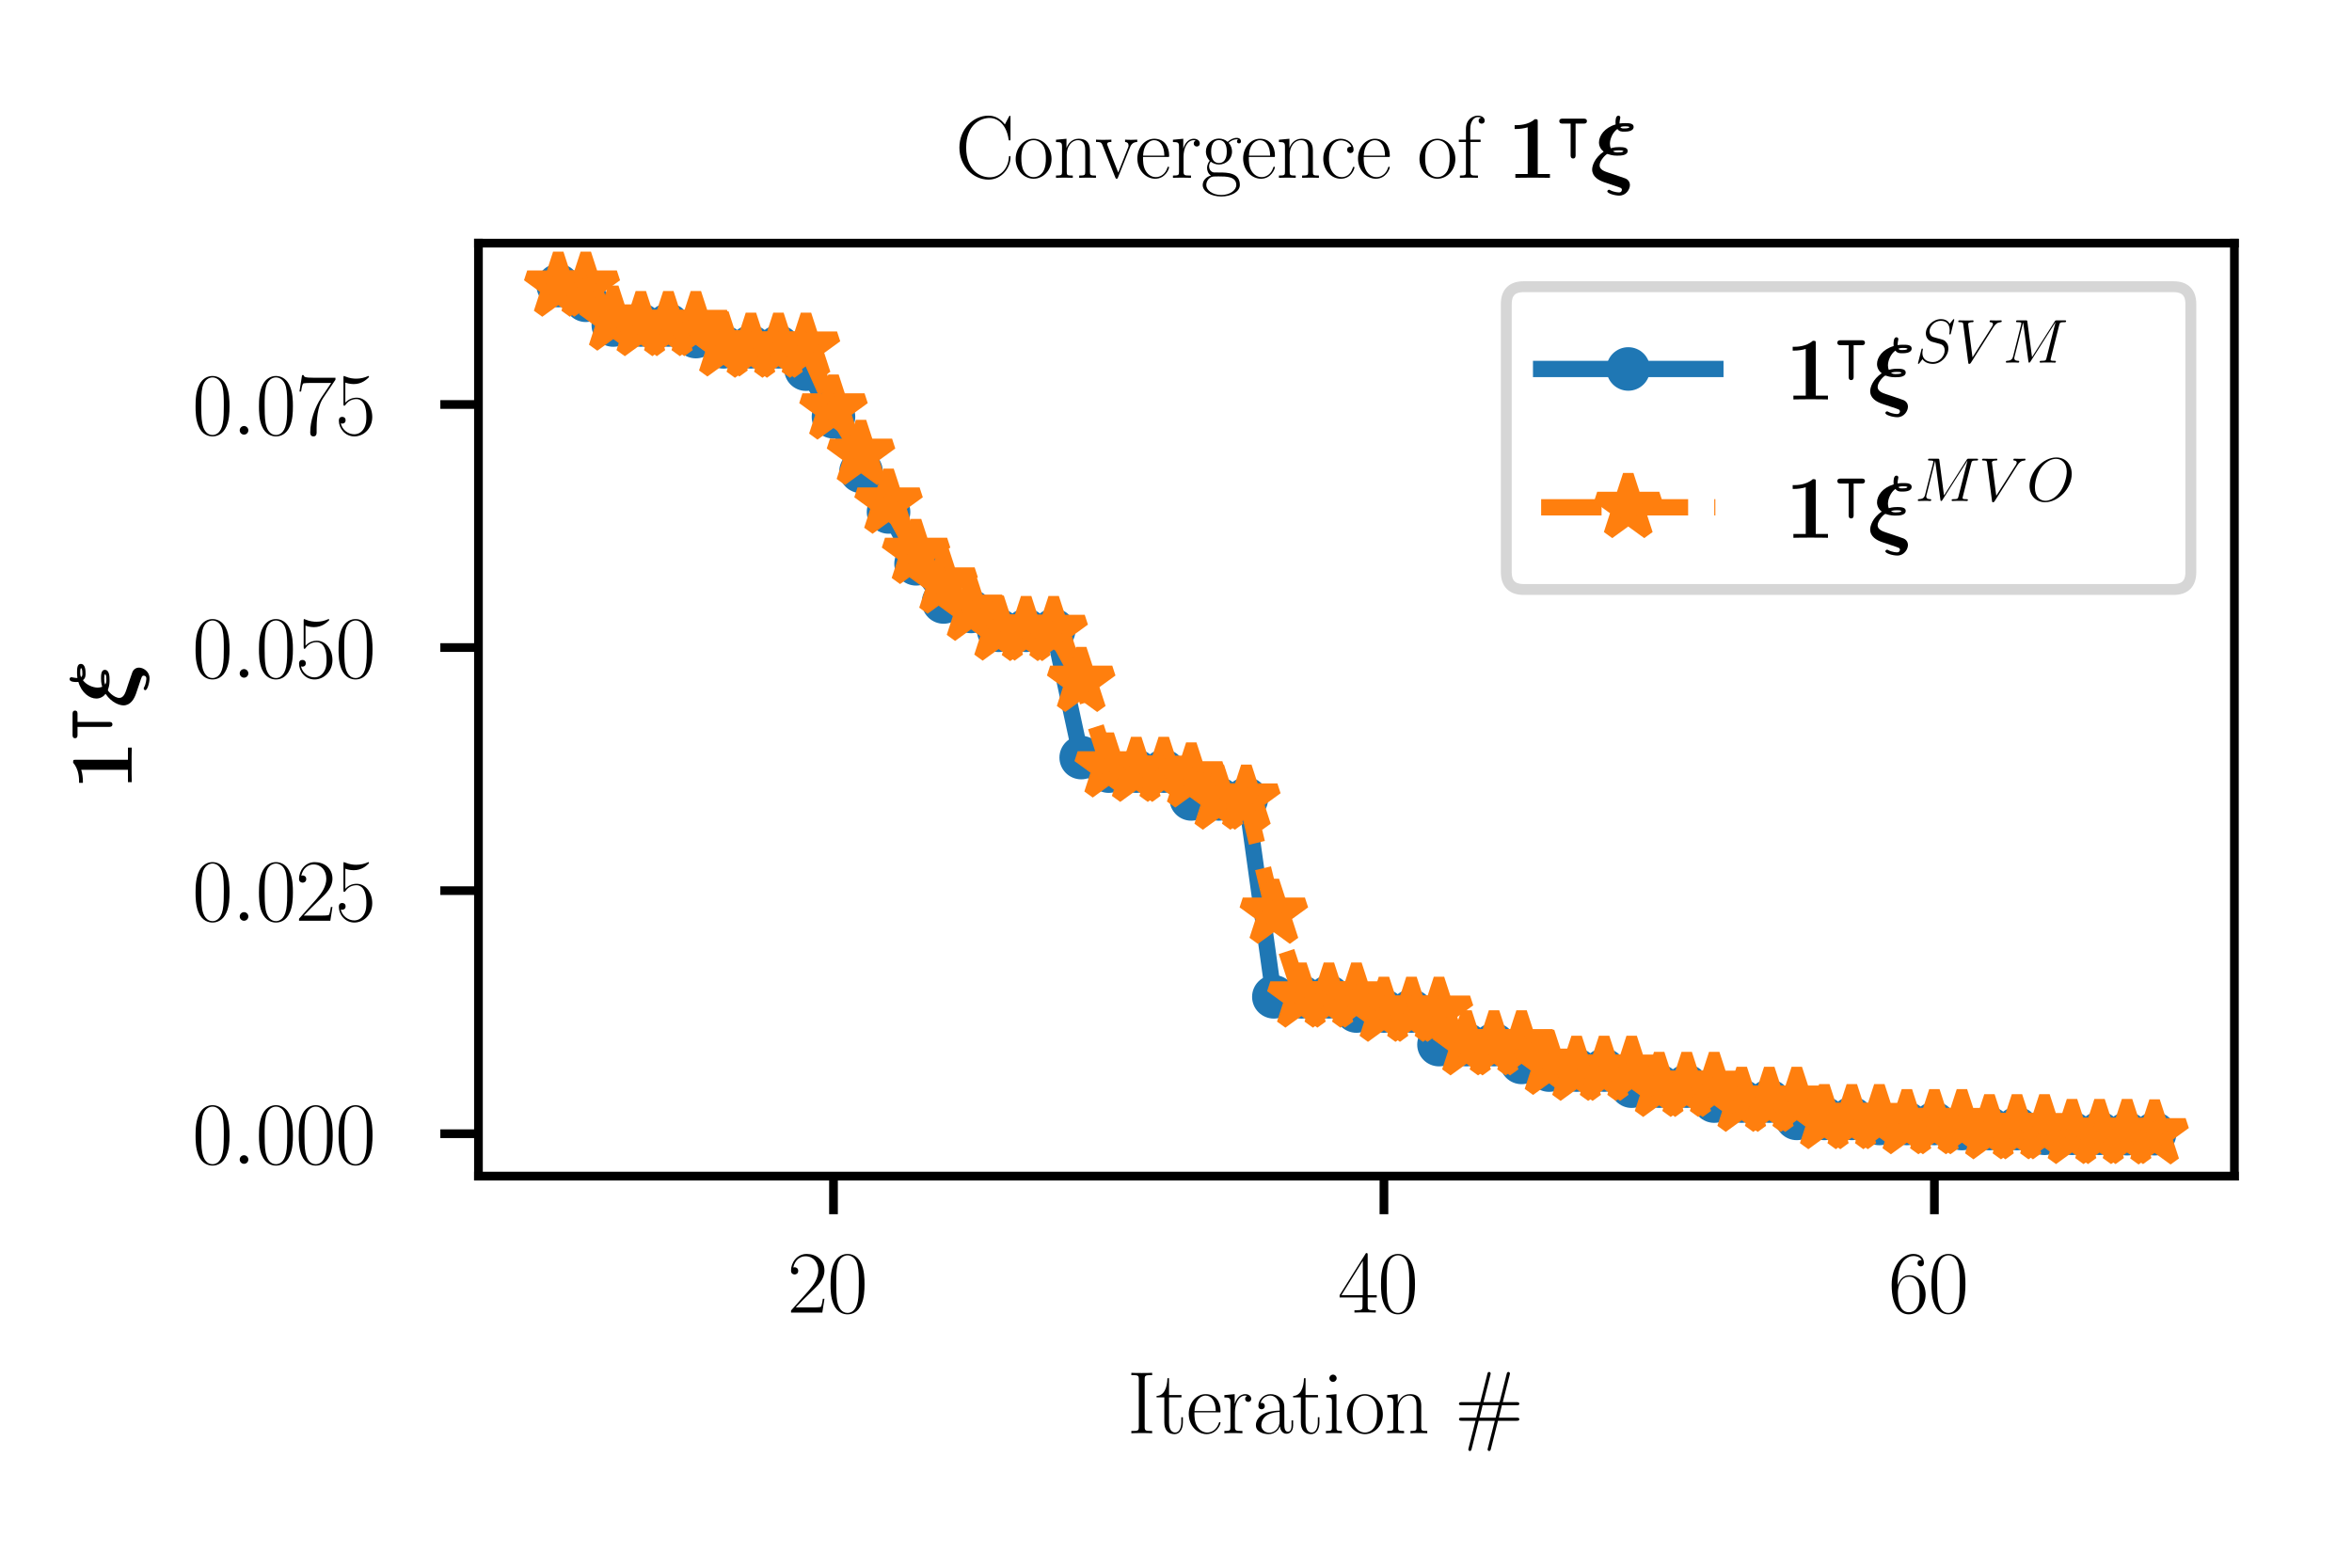 <?xml version="1.0" encoding="utf-8" standalone="no"?>
<!DOCTYPE svg PUBLIC "-//W3C//DTD SVG 1.1//EN"
  "http://www.w3.org/Graphics/SVG/1.1/DTD/svg11.dtd">
<svg xmlns:xlink="http://www.w3.org/1999/xlink" width="216pt" height="144pt" viewBox="0 0 216 144" xmlns="http://www.w3.org/2000/svg" version="1.1">
 <defs>
  <style type="text/css">*{stroke-linejoin: round; stroke-linecap: butt}</style>
 </defs>
 <g id="figure_1">
  <g id="patch_1">
   <path d="M 0 144 
L 216 144 
L 216 0 
L 0 0 
z
" style="fill: #ffffff"/>
  </g>
  <g id="axes_1">
   <g id="patch_2">
    <path d="M 43.939 108.031 
L 205.2 108.031 
L 205.2 22.335 
L 43.939 22.335 
z
" style="fill: #ffffff"/>
   </g>
   <g id="matplotlib.axis_1">
    <g id="xtick_1">
     <g id="line2d_1">
      <defs>
       <path id="mbca579ef29" d="M 0 0 
L 0 3.5 
" style="stroke: #000000; stroke-width: 0.8"/>
      </defs>
      <g>
       <use xlink:href="#mbca579ef29" x="76.545" y="108.031" style="stroke: #000000; stroke-width: 0.8"/>
      </g>
     </g>
     <g id="text_1">
      <!-- $\mathdefault{20}$ -->
      <g transform="translate(72.311 120.566)scale(0.08 -0.08)">
       <defs>
        <path id="CMR17-32" d="M 2669 990 
L 2554 990 
C 2490 537 2438 460 2413 422 
C 2381 371 1920 371 1830 371 
L 602 371 
C 832 620 1280 1073 1824 1596 
C 2214 1966 2669 2400 2669 3033 
C 2669 3788 2067 4224 1395 4224 
C 691 4224 262 3603 262 3027 
C 262 2777 448 2745 525 2745 
C 589 2745 781 2783 781 3007 
C 781 3206 614 3264 525 3264 
C 486 3264 448 3257 422 3244 
C 544 3788 915 4057 1306 4057 
C 1862 4057 2227 3616 2227 3033 
C 2227 2477 1901 1998 1536 1583 
L 262 147 
L 262 0 
L 2515 0 
L 2669 990 
z
" transform="scale(0.016)"/>
        <path id="CMR17-30" d="M 2688 2038 
C 2688 2430 2682 3099 2413 3613 
C 2176 4063 1798 4224 1466 4224 
C 1158 4224 768 4082 525 3620 
C 269 3137 243 2539 243 2038 
C 243 1671 250 1112 448 623 
C 723 -39 1216 -128 1466 -128 
C 1760 -128 2208 -7 2470 604 
C 2662 1048 2688 1568 2688 2038 
z
M 1466 -26 
C 1056 -26 813 328 723 816 
C 653 1196 653 1749 653 2109 
C 653 2604 653 3015 736 3407 
C 858 3954 1216 4121 1466 4121 
C 1728 4121 2067 3947 2189 3420 
C 2272 3054 2278 2623 2278 2109 
C 2278 1691 2278 1176 2202 797 
C 2067 96 1690 -26 1466 -26 
z
" transform="scale(0.016)"/>
       </defs>
       <use xlink:href="#CMR17-32" transform="scale(0.996)"/>
       <use xlink:href="#CMR17-30" transform="translate(45.69 0)scale(0.996)"/>
      </g>
     </g>
    </g>
    <g id="xtick_2">
     <g id="line2d_2">
      <g>
       <use xlink:href="#mbca579ef29" x="127.097" y="108.031" style="stroke: #000000; stroke-width: 0.8"/>
      </g>
     </g>
     <g id="text_2">
      <!-- $\mathdefault{40}$ -->
      <g transform="translate(122.863 120.566)scale(0.08 -0.08)">
       <defs>
        <path id="CMR17-34" d="M 2150 4147 
C 2150 4281 2144 4288 2029 4288 
L 128 1254 
L 128 1088 
L 1779 1088 
L 1779 460 
C 1779 230 1766 166 1318 166 
L 1197 166 
L 1197 0 
C 1402 12 1747 12 1965 12 
C 2182 12 2528 12 2733 0 
L 2733 166 
L 2611 166 
C 2163 166 2150 230 2150 460 
L 2150 1088 
L 2803 1088 
L 2803 1254 
L 2150 1254 
L 2150 4147 
z
M 1798 3723 
L 1798 1254 
L 256 1254 
L 1798 3723 
z
" transform="scale(0.016)"/>
       </defs>
       <use xlink:href="#CMR17-34" transform="scale(0.996)"/>
       <use xlink:href="#CMR17-30" transform="translate(45.69 0)scale(0.996)"/>
      </g>
     </g>
    </g>
    <g id="xtick_3">
     <g id="line2d_3">
      <g>
       <use xlink:href="#mbca579ef29" x="177.649" y="108.031" style="stroke: #000000; stroke-width: 0.8"/>
      </g>
     </g>
     <g id="text_3">
      <!-- $\mathdefault{60}$ -->
      <g transform="translate(173.415 120.566)scale(0.08 -0.08)">
       <defs>
        <path id="CMR17-36" d="M 678 2198 
C 678 3712 1395 4076 1811 4076 
C 1946 4076 2272 4049 2400 3782 
C 2298 3782 2106 3782 2106 3558 
C 2106 3385 2246 3328 2336 3328 
C 2394 3328 2566 3353 2566 3571 
C 2566 3987 2246 4224 1805 4224 
C 1043 4224 243 3411 243 2011 
C 243 257 966 -128 1478 -128 
C 2099 -128 2688 431 2688 1295 
C 2688 2101 2170 2688 1517 2688 
C 1126 2688 838 2430 678 1979 
L 678 2198 
z
M 1478 25 
C 691 25 691 1212 691 1450 
C 691 1914 909 2585 1504 2585 
C 1613 2585 1926 2585 2138 2140 
C 2253 1889 2253 1624 2253 1302 
C 2253 954 2253 696 2118 438 
C 1978 173 1773 25 1478 25 
z
" transform="scale(0.016)"/>
       </defs>
       <use xlink:href="#CMR17-36" transform="scale(0.996)"/>
       <use xlink:href="#CMR17-30" transform="translate(45.69 0)scale(0.996)"/>
      </g>
     </g>
    </g>
    <g id="text_4">
     <!-- Iteration \# -->
     <g transform="translate(103.517 131.65)scale(0.08 -0.08)">
      <defs>
       <path id="CMR17-49" d="M 1261 3898 
C 1261 4185 1338 4185 1798 4185 
L 1798 4352 
C 1594 4339 1267 4339 1050 4339 
C 832 4339 506 4339 301 4352 
L 301 4185 
C 762 4185 838 4185 838 3898 
L 838 453 
C 838 166 762 166 301 166 
L 301 0 
C 506 12 832 12 1050 12 
C 1267 12 1594 12 1798 0 
L 1798 166 
C 1338 166 1261 166 1261 453 
L 1261 3898 
z
" transform="scale(0.016)"/>
       <path id="CMR17-74" d="M 966 2585 
L 1862 2585 
L 1862 2752 
L 966 2752 
L 966 3968 
L 851 3968 
C 838 3292 614 2700 70 2687 
L 70 2585 
L 627 2585 
L 627 778 
C 627 655 627 -64 1370 -64 
C 1747 -64 1965 308 1965 784 
L 1965 1151 
L 1850 1151 
L 1850 790 
C 1850 347 1677 51 1408 51 
C 1222 51 966 179 966 765 
L 966 2585 
z
" transform="scale(0.016)"/>
       <path id="CMR17-65" d="M 2438 1503 
C 2464 1529 2464 1542 2464 1606 
C 2464 2251 2118 2816 1389 2816 
C 710 2816 173 2175 173 1394 
C 173 554 781 -64 1459 -64 
C 2176 -64 2458 619 2458 755 
C 2458 800 2419 800 2406 800 
C 2362 800 2355 787 2330 709 
C 2189 270 1837 51 1504 51 
C 1229 51 954 206 781 490 
C 582 819 582 1200 582 1503 
L 2438 1503 
z
M 589 1600 
C 634 2511 1126 2713 1382 2713 
C 1818 2713 2112 2308 2118 1600 
L 589 1600 
z
" transform="scale(0.016)"/>
       <path id="CMR17-72" d="M 960 1517 
C 960 2134 1222 2713 1702 2713 
C 1747 2713 1792 2707 1837 2687 
C 1837 2687 1696 2642 1696 2475 
C 1696 2321 1818 2257 1914 2257 
C 1990 2257 2131 2302 2131 2482 
C 2131 2687 1926 2816 1709 2816 
C 1222 2816 1011 2340 947 2115 
L 941 2115 
L 941 2816 
L 198 2745 
L 198 2578 
C 576 2578 634 2540 634 2231 
L 634 443 
C 634 198 608 166 198 166 
L 198 0 
C 352 12 646 12 813 12 
C 998 12 1325 12 1498 0 
L 1498 166 
C 1037 166 960 166 960 455 
L 960 1517 
z
" transform="scale(0.016)"/>
       <path id="CMR17-61" d="M 2304 1656 
C 2304 2048 2304 2275 2035 2534 
C 1798 2751 1523 2816 1306 2816 
C 800 2816 435 2408 435 1977 
C 435 1740 627 1728 666 1728 
C 749 1728 896 1779 896 1958 
C 896 2118 774 2188 666 2188 
C 640 2188 608 2182 589 2176 
C 723 2594 1069 2713 1293 2713 
C 1613 2713 1965 2421 1965 1875 
L 1965 1632 
C 1587 1619 1133 1568 774 1373 
C 371 1147 256 822 256 576 
C 256 77 832 -64 1171 -64 
C 1523 -64 1850 135 1990 505 
C 2003 219 2182 -39 2464 -39 
C 2598 -39 2938 51 2938 563 
L 2938 926 
L 2822 926 
L 2822 557 
C 2822 161 2650 109 2566 109 
C 2304 109 2304 446 2304 732 
L 2304 1656 
z
M 1965 887 
C 1965 323 1568 38 1216 38 
C 896 38 646 278 646 576 
C 646 771 730 1114 1101 1322 
C 1408 1497 1760 1523 1965 1536 
L 1965 887 
z
" transform="scale(0.016)"/>
       <path id="CMR17-69" d="M 992 3961 
C 992 4102 877 4224 730 4224 
C 589 4224 467 4108 467 3961 
C 467 3820 582 3699 730 3699 
C 870 3699 992 3814 992 3961 
z
M 243 2745 
L 243 2579 
C 602 2579 653 2540 653 2231 
L 653 443 
C 653 198 627 166 218 166 
L 218 0 
C 371 12 646 12 806 12 
C 960 12 1222 12 1370 0 
L 1370 166 
C 992 166 979 205 979 436 
L 979 2816 
L 243 2745 
z
" transform="scale(0.016)"/>
       <path id="CMR17-6f" d="M 2758 1356 
C 2758 2176 2163 2816 1466 2816 
C 768 2816 173 2176 173 1356 
C 173 550 768 -64 1466 -64 
C 2163 -64 2758 550 2758 1356 
z
M 1466 51 
C 1165 51 909 230 762 480 
C 602 768 582 1126 582 1408 
C 582 1676 595 2009 762 2297 
C 890 2508 1139 2713 1466 2713 
C 1754 2713 1997 2553 2150 2329 
C 2349 2028 2349 1606 2349 1408 
C 2349 1158 2336 774 2163 467 
C 1984 172 1709 51 1466 51 
z
" transform="scale(0.016)"/>
       <path id="CMR17-6e" d="M 2656 1954 
C 2656 2282 2592 2816 1837 2816 
C 1331 2816 1069 2424 973 2166 
L 966 2166 
L 966 2816 
L 211 2745 
L 211 2578 
C 589 2578 646 2540 646 2231 
L 646 443 
C 646 198 621 166 211 166 
L 211 0 
C 365 12 646 12 813 12 
C 979 12 1267 12 1421 0 
L 1421 166 
C 1011 166 986 192 986 443 
L 986 1678 
C 986 2269 1344 2713 1792 2713 
C 2266 2713 2317 2289 2317 1980 
L 2317 443 
C 2317 198 2291 166 1882 166 
L 1882 0 
C 2035 12 2317 12 2483 12 
C 2650 12 2938 12 3091 0 
L 3091 166 
C 2682 166 2656 192 2656 443 
L 2656 1954 
z
" transform="scale(0.016)"/>
       <path id="CMR17-23" d="M 3104 896 
L 4422 896 
C 4531 896 4640 896 4640 1011 
C 4640 1120 4544 1120 4448 1120 
L 3168 1120 
L 3386 2015 
L 4448 2015 
C 4544 2015 4640 2015 4640 2124 
C 4640 2240 4531 2240 4422 2240 
L 3450 2240 
L 3942 4185 
C 3962 4249 3968 4281 3968 4300 
C 3968 4364 3917 4416 3853 4416 
C 3763 4416 3744 4326 3731 4275 
L 3219 2240 
L 2061 2240 
L 2554 4185 
C 2573 4249 2579 4281 2579 4300 
C 2579 4364 2528 4416 2464 4416 
C 2374 4416 2355 4326 2342 4275 
L 1830 2240 
L 512 2240 
C 403 2240 294 2240 294 2124 
C 294 2015 390 2015 486 2015 
L 1766 2015 
L 1549 1120 
L 486 1120 
C 390 1120 294 1120 294 1011 
C 294 896 403 896 512 896 
L 1485 896 
L 992 -1049 
C 973 -1114 966 -1146 966 -1165 
C 966 -1229 1018 -1280 1082 -1280 
C 1171 -1280 1190 -1191 1203 -1140 
L 1715 896 
L 2874 896 
L 2381 -1049 
C 2362 -1114 2355 -1146 2355 -1165 
C 2355 -1229 2406 -1280 2470 -1280 
C 2560 -1280 2579 -1191 2592 -1140 
L 3104 896 
z
M 1779 1120 
L 1997 2015 
L 3155 2015 
L 2938 1120 
L 1779 1120 
z
" transform="scale(0.016)"/>
      </defs>
      <use xlink:href="#CMR17-49" transform="scale(0.996)"/>
      <use xlink:href="#CMR17-74" transform="translate(32.638 0)scale(0.996)"/>
      <use xlink:href="#CMR17-65" transform="translate(67.919 0)scale(0.996)"/>
      <use xlink:href="#CMR17-72" transform="translate(108.405 0)scale(0.996)"/>
      <use xlink:href="#CMR17-61" transform="translate(143.686 0)scale(0.996)"/>
      <use xlink:href="#CMR17-74" transform="translate(189.376 0)scale(0.996)"/>
      <use xlink:href="#CMR17-69" transform="translate(224.657 0)scale(0.996)"/>
      <use xlink:href="#CMR17-6f" transform="translate(249.528 0)scale(0.996)"/>
      <use xlink:href="#CMR17-6e" transform="translate(295.218 0)scale(0.996)"/>
      <use xlink:href="#CMR17-23" transform="translate(376.19 0)scale(0.996)"/>
     </g>
    </g>
   </g>
   <g id="matplotlib.axis_2">
    <g id="ytick_1">
     <g id="line2d_4">
      <defs>
       <path id="me32019eaac" d="M 0 0 
L -3.5 0 
" style="stroke: #000000; stroke-width: 0.8"/>
      </defs>
      <g>
       <use xlink:href="#me32019eaac" x="43.939" y="104.136" style="stroke: #000000; stroke-width: 0.8"/>
      </g>
     </g>
     <g id="text_5">
      <!-- $\mathdefault{0.000}$ -->
      <g transform="translate(17.65 106.903)scale(0.08 -0.08)">
       <defs>
        <path id="CMMI12-3a" d="M 1178 307 
C 1178 492 1024 620 870 620 
C 685 620 557 467 557 313 
C 557 128 710 0 864 0 
C 1050 0 1178 153 1178 307 
z
" transform="scale(0.016)"/>
       </defs>
       <use xlink:href="#CMR17-30" transform="scale(0.996)"/>
       <use xlink:href="#CMMI12-3a" transform="translate(45.69 0)scale(0.996)"/>
       <use xlink:href="#CMR17-30" transform="translate(72.788 0)scale(0.996)"/>
       <use xlink:href="#CMR17-30" transform="translate(118.478 0)scale(0.996)"/>
       <use xlink:href="#CMR17-30" transform="translate(164.169 0)scale(0.996)"/>
      </g>
     </g>
    </g>
    <g id="ytick_2">
     <g id="line2d_5">
      <g>
       <use xlink:href="#me32019eaac" x="43.939" y="81.809" style="stroke: #000000; stroke-width: 0.8"/>
      </g>
     </g>
     <g id="text_6">
      <!-- $\mathdefault{0.025}$ -->
      <g transform="translate(17.65 84.576)scale(0.08 -0.08)">
       <defs>
        <path id="CMR17-35" d="M 730 3750 
C 794 3724 1056 3641 1325 3641 
C 1920 3641 2246 3961 2432 4140 
C 2432 4191 2432 4224 2394 4224 
C 2387 4224 2374 4224 2323 4198 
C 2099 4102 1837 4032 1517 4032 
C 1325 4032 1037 4055 723 4191 
C 653 4224 640 4224 634 4224 
C 602 4224 595 4217 595 4090 
L 595 2231 
C 595 2113 595 2080 659 2080 
C 691 2080 704 2093 736 2139 
C 941 2435 1222 2560 1542 2560 
C 1766 2560 2246 2415 2246 1293 
C 2246 1087 2246 716 2054 422 
C 1894 159 1645 25 1370 25 
C 947 25 518 319 403 812 
C 429 806 480 793 506 793 
C 589 793 749 838 749 1036 
C 749 1209 627 1280 506 1280 
C 358 1280 262 1190 262 1011 
C 262 454 704 -128 1382 -128 
C 2042 -128 2669 441 2669 1267 
C 2669 2054 2170 2662 1549 2662 
C 1222 2662 947 2540 730 2304 
L 730 3750 
z
" transform="scale(0.016)"/>
       </defs>
       <use xlink:href="#CMR17-30" transform="scale(0.996)"/>
       <use xlink:href="#CMMI12-3a" transform="translate(45.69 0)scale(0.996)"/>
       <use xlink:href="#CMR17-30" transform="translate(72.788 0)scale(0.996)"/>
       <use xlink:href="#CMR17-32" transform="translate(118.478 0)scale(0.996)"/>
       <use xlink:href="#CMR17-35" transform="translate(164.169 0)scale(0.996)"/>
      </g>
     </g>
    </g>
    <g id="ytick_3">
     <g id="line2d_6">
      <g>
       <use xlink:href="#me32019eaac" x="43.939" y="59.482" style="stroke: #000000; stroke-width: 0.8"/>
      </g>
     </g>
     <g id="text_7">
      <!-- $\mathdefault{0.050}$ -->
      <g transform="translate(17.65 62.249)scale(0.08 -0.08)">
       <use xlink:href="#CMR17-30" transform="scale(0.996)"/>
       <use xlink:href="#CMMI12-3a" transform="translate(45.69 0)scale(0.996)"/>
       <use xlink:href="#CMR17-30" transform="translate(72.788 0)scale(0.996)"/>
       <use xlink:href="#CMR17-35" transform="translate(118.478 0)scale(0.996)"/>
       <use xlink:href="#CMR17-30" transform="translate(164.169 0)scale(0.996)"/>
      </g>
     </g>
    </g>
    <g id="ytick_4">
     <g id="line2d_7">
      <g>
       <use xlink:href="#me32019eaac" x="43.939" y="37.155" style="stroke: #000000; stroke-width: 0.8"/>
      </g>
     </g>
     <g id="text_8">
      <!-- $\mathdefault{0.075}$ -->
      <g transform="translate(17.65 39.922)scale(0.08 -0.08)">
       <defs>
        <path id="CMR17-37" d="M 2886 3955 
L 2886 4096 
L 1382 4096 
C 634 4096 621 4166 595 4288 
L 480 4288 
L 294 3104 
L 410 3104 
C 429 3226 474 3552 550 3673 
C 589 3724 1062 3724 1171 3724 
L 2579 3724 
L 1869 2670 
C 1395 1961 1069 1003 1069 166 
C 1069 89 1069 -128 1299 -128 
C 1530 -128 1530 89 1530 172 
L 1530 466 
C 1530 1514 1709 2204 2003 2644 
L 2886 3955 
z
" transform="scale(0.016)"/>
       </defs>
       <use xlink:href="#CMR17-30" transform="scale(0.996)"/>
       <use xlink:href="#CMMI12-3a" transform="translate(45.69 0)scale(0.996)"/>
       <use xlink:href="#CMR17-30" transform="translate(72.788 0)scale(0.996)"/>
       <use xlink:href="#CMR17-37" transform="translate(118.478 0)scale(0.996)"/>
       <use xlink:href="#CMR17-35" transform="translate(164.169 0)scale(0.996)"/>
      </g>
     </g>
    </g>
    <g id="text_9">
     <!-- $\boldsymbol{1}^{\intercal} \boldsymbol{\xi}$ -->
     <g transform="translate(12.101 72.611)rotate(-90)scale(0.08 -0.08)">
      <defs>
       <path id="CMBX12-31" d="M 2214 4034 
C 2214 4224 2202 4224 1997 4224 
C 1523 3795 813 3795 672 3795 
L 550 3795 
L 550 3520 
L 672 3520 
C 896 3520 1235 3558 1491 3641 
L 1491 275 
L 602 275 
L 602 0 
C 870 12 1542 12 1843 12 
C 2144 12 2822 12 3091 0 
L 3091 275 
L 2214 275 
L 2214 4034 
z
" transform="scale(0.016)"/>
       <path id="MSAM10-7c" d="M 2035 2240 
L 2861 2240 
C 2950 2240 3200 2240 3200 2496 
C 3200 2752 2950 2752 2861 2752 
L 698 2752 
C 608 2752 358 2752 358 2496 
C 358 2240 608 2240 698 2240 
L 1523 2240 
L 1523 -1013 
C 1523 -1102 1523 -1351 1779 -1351 
C 2035 -1351 2035 -1102 2035 -1013 
L 2035 2240 
z
" transform="scale(0.016)"/>
       <path id="CMMIB10-18" d="M 1491 2131 
C 1453 2233 1434 2348 1434 2456 
C 1434 2793 1626 3277 1971 3520 
C 2112 3328 2298 3328 2451 3328 
C 2624 3328 3142 3328 3142 3673 
C 3142 3936 2797 3942 2528 3942 
C 2464 3942 2304 3942 2125 3916 
C 2131 4112 2170 4257 2170 4270 
C 2182 4320 2182 4326 2182 4345 
C 2182 4473 2054 4480 2048 4480 
C 1837 4480 1837 4106 1837 3992 
C 1837 3948 1837 3891 1843 3846 
C 1043 3609 646 3035 646 2551 
C 646 2252 813 2009 986 1888 
C 314 1434 154 843 154 602 
C 154 81 621 -173 998 -307 
L 1734 -555 
C 1894 -605 2170 -701 2214 -726 
C 2266 -751 2298 -809 2298 -859 
C 2298 -879 2285 -1050 2099 -1050 
C 2061 -1050 1747 -1044 1459 -891 
C 1414 -866 1402 -859 1376 -859 
C 1286 -859 1248 -936 1248 -974 
C 1248 -1127 1786 -1280 2106 -1280 
C 2605 -1280 2874 -821 2874 -523 
C 2874 -250 2682 -97 2554 -46 
C 2470 -14 1869 189 1709 246 
L 1286 386 
C 1062 462 691 589 691 894 
C 691 1269 1171 1721 1254 1721 
C 1261 1721 1267 1721 1299 1708 
C 1613 1600 1818 1600 1990 1600 
C 2189 1600 2714 1600 2714 1945 
C 2714 2214 2317 2214 2106 2214 
C 1984 2214 1786 2214 1491 2131 
z
M 2189 3654 
C 2317 3712 2432 3712 2522 3712 
C 2720 3712 2739 3705 2842 3667 
C 2835 3660 2842 3654 2822 3628 
C 2758 3558 2515 3558 2451 3558 
C 2349 3558 2246 3558 2189 3654 
z
M 1651 1920 
C 1830 1984 1971 1984 2080 1984 
C 2285 1984 2304 1977 2406 1939 
C 2400 1932 2394 1907 2387 1900 
C 2323 1830 2086 1830 2010 1830 
C 1907 1830 1766 1830 1651 1920 
z
" transform="scale(0.016)"/>
      </defs>
      <use xlink:href="#CMBX12-31" transform="scale(0.996)"/>
      <use xlink:href="#MSAM10-7c" transform="translate(56.04 37.277)scale(0.697)"/>
      <use xlink:href="#CMMIB10-18" transform="translate(95.282 0)scale(0.996)"/>
     </g>
    </g>
   </g>
   <g id="line2d_8">
    <path d="M 51.269 26.23 
L 53.797 27.581 
L 56.325 29.855 
L 58.852 29.855 
L 61.38 29.855 
L 63.907 30.918 
L 66.435 31.858 
L 68.963 31.858 
L 71.49 31.858 
L 74.018 33.908 
L 76.545 38.285 
L 79.073 43.297 
L 81.601 47.026 
L 84.128 51.789 
L 86.656 55.295 
L 89.183 56.164 
L 91.711 57.896 
L 94.239 57.896 
L 96.766 57.896 
L 99.294 69.587 
L 101.821 70.832 
L 104.349 70.832 
L 106.877 70.832 
L 109.404 73.386 
L 111.932 73.386 
L 114.459 73.386 
L 116.987 91.564 
L 119.515 91.564 
L 122.042 91.564 
L 124.57 92.869 
L 127.097 92.869 
L 129.625 92.869 
L 132.152 95.952 
L 134.68 95.952 
L 137.208 95.952 
L 139.735 97.588 
L 142.263 98.293 
L 144.79 98.293 
L 147.318 98.293 
L 149.846 99.771 
L 152.373 99.771 
L 154.901 99.771 
L 157.428 101.141 
L 159.956 101.141 
L 162.484 101.141 
L 165.011 102.731 
L 167.539 102.731 
L 170.066 102.731 
L 172.594 103.196 
L 175.122 103.196 
L 177.649 103.196 
L 180.177 103.663 
L 182.704 103.663 
L 185.232 103.663 
L 187.76 104.098 
L 190.287 104.098 
L 192.815 104.098 
L 195.342 104.136 
L 197.87 104.136 
" clip-path="url(#p86920b9cf6)" style="fill: none; stroke: #1f77b4; stroke-width: 1.5; stroke-linecap: square"/>
    <defs>
     <path id="m33b52615ea" d="M 0 1.5 
C 0.398 1.5 0.779 1.342 1.061 1.061 
C 1.342 0.779 1.5 0.398 1.5 0 
C 1.5 -0.398 1.342 -0.779 1.061 -1.061 
C 0.779 -1.342 0.398 -1.5 0 -1.5 
C -0.398 -1.5 -0.779 -1.342 -1.061 -1.061 
C -1.342 -0.779 -1.5 -0.398 -1.5 0 
C -1.5 0.398 -1.342 0.779 -1.061 1.061 
C -0.779 1.342 -0.398 1.5 0 1.5 
z
" style="stroke: #1f77b4"/>
    </defs>
    <g clip-path="url(#p86920b9cf6)">
     <use xlink:href="#m33b52615ea" x="51.269" y="26.23" style="fill: #1f77b4; stroke: #1f77b4"/>
     <use xlink:href="#m33b52615ea" x="53.797" y="27.581" style="fill: #1f77b4; stroke: #1f77b4"/>
     <use xlink:href="#m33b52615ea" x="56.325" y="29.855" style="fill: #1f77b4; stroke: #1f77b4"/>
     <use xlink:href="#m33b52615ea" x="58.852" y="29.855" style="fill: #1f77b4; stroke: #1f77b4"/>
     <use xlink:href="#m33b52615ea" x="61.38" y="29.855" style="fill: #1f77b4; stroke: #1f77b4"/>
     <use xlink:href="#m33b52615ea" x="63.907" y="30.918" style="fill: #1f77b4; stroke: #1f77b4"/>
     <use xlink:href="#m33b52615ea" x="66.435" y="31.858" style="fill: #1f77b4; stroke: #1f77b4"/>
     <use xlink:href="#m33b52615ea" x="68.963" y="31.858" style="fill: #1f77b4; stroke: #1f77b4"/>
     <use xlink:href="#m33b52615ea" x="71.49" y="31.858" style="fill: #1f77b4; stroke: #1f77b4"/>
     <use xlink:href="#m33b52615ea" x="74.018" y="33.908" style="fill: #1f77b4; stroke: #1f77b4"/>
     <use xlink:href="#m33b52615ea" x="76.545" y="38.285" style="fill: #1f77b4; stroke: #1f77b4"/>
     <use xlink:href="#m33b52615ea" x="79.073" y="43.297" style="fill: #1f77b4; stroke: #1f77b4"/>
     <use xlink:href="#m33b52615ea" x="81.601" y="47.026" style="fill: #1f77b4; stroke: #1f77b4"/>
     <use xlink:href="#m33b52615ea" x="84.128" y="51.789" style="fill: #1f77b4; stroke: #1f77b4"/>
     <use xlink:href="#m33b52615ea" x="86.656" y="55.295" style="fill: #1f77b4; stroke: #1f77b4"/>
     <use xlink:href="#m33b52615ea" x="89.183" y="56.164" style="fill: #1f77b4; stroke: #1f77b4"/>
     <use xlink:href="#m33b52615ea" x="91.711" y="57.896" style="fill: #1f77b4; stroke: #1f77b4"/>
     <use xlink:href="#m33b52615ea" x="94.239" y="57.896" style="fill: #1f77b4; stroke: #1f77b4"/>
     <use xlink:href="#m33b52615ea" x="96.766" y="57.896" style="fill: #1f77b4; stroke: #1f77b4"/>
     <use xlink:href="#m33b52615ea" x="99.294" y="69.587" style="fill: #1f77b4; stroke: #1f77b4"/>
     <use xlink:href="#m33b52615ea" x="101.821" y="70.832" style="fill: #1f77b4; stroke: #1f77b4"/>
     <use xlink:href="#m33b52615ea" x="104.349" y="70.832" style="fill: #1f77b4; stroke: #1f77b4"/>
     <use xlink:href="#m33b52615ea" x="106.877" y="70.832" style="fill: #1f77b4; stroke: #1f77b4"/>
     <use xlink:href="#m33b52615ea" x="109.404" y="73.386" style="fill: #1f77b4; stroke: #1f77b4"/>
     <use xlink:href="#m33b52615ea" x="111.932" y="73.386" style="fill: #1f77b4; stroke: #1f77b4"/>
     <use xlink:href="#m33b52615ea" x="114.459" y="73.386" style="fill: #1f77b4; stroke: #1f77b4"/>
     <use xlink:href="#m33b52615ea" x="116.987" y="91.564" style="fill: #1f77b4; stroke: #1f77b4"/>
     <use xlink:href="#m33b52615ea" x="119.515" y="91.564" style="fill: #1f77b4; stroke: #1f77b4"/>
     <use xlink:href="#m33b52615ea" x="122.042" y="91.564" style="fill: #1f77b4; stroke: #1f77b4"/>
     <use xlink:href="#m33b52615ea" x="124.57" y="92.869" style="fill: #1f77b4; stroke: #1f77b4"/>
     <use xlink:href="#m33b52615ea" x="127.097" y="92.869" style="fill: #1f77b4; stroke: #1f77b4"/>
     <use xlink:href="#m33b52615ea" x="129.625" y="92.869" style="fill: #1f77b4; stroke: #1f77b4"/>
     <use xlink:href="#m33b52615ea" x="132.152" y="95.952" style="fill: #1f77b4; stroke: #1f77b4"/>
     <use xlink:href="#m33b52615ea" x="134.68" y="95.952" style="fill: #1f77b4; stroke: #1f77b4"/>
     <use xlink:href="#m33b52615ea" x="137.208" y="95.952" style="fill: #1f77b4; stroke: #1f77b4"/>
     <use xlink:href="#m33b52615ea" x="139.735" y="97.588" style="fill: #1f77b4; stroke: #1f77b4"/>
     <use xlink:href="#m33b52615ea" x="142.263" y="98.293" style="fill: #1f77b4; stroke: #1f77b4"/>
     <use xlink:href="#m33b52615ea" x="144.79" y="98.293" style="fill: #1f77b4; stroke: #1f77b4"/>
     <use xlink:href="#m33b52615ea" x="147.318" y="98.293" style="fill: #1f77b4; stroke: #1f77b4"/>
     <use xlink:href="#m33b52615ea" x="149.846" y="99.771" style="fill: #1f77b4; stroke: #1f77b4"/>
     <use xlink:href="#m33b52615ea" x="152.373" y="99.771" style="fill: #1f77b4; stroke: #1f77b4"/>
     <use xlink:href="#m33b52615ea" x="154.901" y="99.771" style="fill: #1f77b4; stroke: #1f77b4"/>
     <use xlink:href="#m33b52615ea" x="157.428" y="101.141" style="fill: #1f77b4; stroke: #1f77b4"/>
     <use xlink:href="#m33b52615ea" x="159.956" y="101.141" style="fill: #1f77b4; stroke: #1f77b4"/>
     <use xlink:href="#m33b52615ea" x="162.484" y="101.141" style="fill: #1f77b4; stroke: #1f77b4"/>
     <use xlink:href="#m33b52615ea" x="165.011" y="102.731" style="fill: #1f77b4; stroke: #1f77b4"/>
     <use xlink:href="#m33b52615ea" x="167.539" y="102.731" style="fill: #1f77b4; stroke: #1f77b4"/>
     <use xlink:href="#m33b52615ea" x="170.066" y="102.731" style="fill: #1f77b4; stroke: #1f77b4"/>
     <use xlink:href="#m33b52615ea" x="172.594" y="103.196" style="fill: #1f77b4; stroke: #1f77b4"/>
     <use xlink:href="#m33b52615ea" x="175.122" y="103.196" style="fill: #1f77b4; stroke: #1f77b4"/>
     <use xlink:href="#m33b52615ea" x="177.649" y="103.196" style="fill: #1f77b4; stroke: #1f77b4"/>
     <use xlink:href="#m33b52615ea" x="180.177" y="103.663" style="fill: #1f77b4; stroke: #1f77b4"/>
     <use xlink:href="#m33b52615ea" x="182.704" y="103.663" style="fill: #1f77b4; stroke: #1f77b4"/>
     <use xlink:href="#m33b52615ea" x="185.232" y="103.663" style="fill: #1f77b4; stroke: #1f77b4"/>
     <use xlink:href="#m33b52615ea" x="187.76" y="104.098" style="fill: #1f77b4; stroke: #1f77b4"/>
     <use xlink:href="#m33b52615ea" x="190.287" y="104.098" style="fill: #1f77b4; stroke: #1f77b4"/>
     <use xlink:href="#m33b52615ea" x="192.815" y="104.098" style="fill: #1f77b4; stroke: #1f77b4"/>
     <use xlink:href="#m33b52615ea" x="195.342" y="104.136" style="fill: #1f77b4; stroke: #1f77b4"/>
     <use xlink:href="#m33b52615ea" x="197.87" y="104.136" style="fill: #1f77b4; stroke: #1f77b4"/>
    </g>
   </g>
   <g id="line2d_9">
    <path d="M 51.269 26.267 
L 53.797 26.267 
L 56.325 29.385 
L 58.852 29.888 
L 61.38 29.888 
L 63.907 29.888 
L 66.435 31.755 
L 68.963 31.872 
L 71.49 31.872 
L 74.018 31.872 
L 76.545 37.553 
L 79.073 41.72 
L 81.601 46.201 
L 84.128 50.818 
L 86.656 53.543 
L 89.183 56.043 
L 91.711 57.855 
L 94.239 57.897 
L 96.766 57.897 
L 99.294 62.572 
L 101.821 70.429 
L 104.349 70.832 
L 106.877 70.832 
L 109.404 71.347 
L 111.932 73.387 
L 114.459 73.387 
L 116.987 83.869 
L 119.515 91.566 
L 122.042 91.566 
L 124.57 91.566 
L 127.097 92.87 
L 129.625 92.87 
L 132.152 92.87 
L 134.68 95.952 
L 137.208 95.952 
L 139.735 95.952 
L 142.263 97.747 
L 144.79 98.293 
L 147.318 98.293 
L 149.846 98.293 
L 152.373 99.771 
L 154.901 99.771 
L 157.428 99.771 
L 159.956 101.141 
L 162.484 101.141 
L 165.011 101.141 
L 167.539 102.731 
L 170.066 102.731 
L 172.594 102.731 
L 175.122 103.196 
L 177.649 103.196 
L 180.177 103.196 
L 182.704 103.663 
L 185.232 103.663 
L 187.76 103.663 
L 190.287 104.098 
L 192.815 104.098 
L 195.342 104.098 
L 197.87 104.136 
" clip-path="url(#p86920b9cf6)" style="fill: none; stroke-dasharray: 5.55,2.4; stroke-dashoffset: 0; stroke: #ff7f0e; stroke-width: 1.5"/>
    <defs>
     <path id="m50a67f9089" d="M 0 -3 
L -0.674 -0.927 
L -2.853 -0.927 
L -1.09 0.354 
L -1.763 2.427 
L -0 1.146 
L 1.763 2.427 
L 1.09 0.354 
L 2.853 -0.927 
L 0.674 -0.927 
z
" style="stroke: #ff7f0e; stroke-linejoin: bevel"/>
    </defs>
    <g clip-path="url(#p86920b9cf6)">
     <use xlink:href="#m50a67f9089" x="51.269" y="26.267" style="fill: #ff7f0e; stroke: #ff7f0e; stroke-linejoin: bevel"/>
     <use xlink:href="#m50a67f9089" x="53.797" y="26.267" style="fill: #ff7f0e; stroke: #ff7f0e; stroke-linejoin: bevel"/>
     <use xlink:href="#m50a67f9089" x="56.325" y="29.385" style="fill: #ff7f0e; stroke: #ff7f0e; stroke-linejoin: bevel"/>
     <use xlink:href="#m50a67f9089" x="58.852" y="29.888" style="fill: #ff7f0e; stroke: #ff7f0e; stroke-linejoin: bevel"/>
     <use xlink:href="#m50a67f9089" x="61.38" y="29.888" style="fill: #ff7f0e; stroke: #ff7f0e; stroke-linejoin: bevel"/>
     <use xlink:href="#m50a67f9089" x="63.907" y="29.888" style="fill: #ff7f0e; stroke: #ff7f0e; stroke-linejoin: bevel"/>
     <use xlink:href="#m50a67f9089" x="66.435" y="31.755" style="fill: #ff7f0e; stroke: #ff7f0e; stroke-linejoin: bevel"/>
     <use xlink:href="#m50a67f9089" x="68.963" y="31.872" style="fill: #ff7f0e; stroke: #ff7f0e; stroke-linejoin: bevel"/>
     <use xlink:href="#m50a67f9089" x="71.49" y="31.872" style="fill: #ff7f0e; stroke: #ff7f0e; stroke-linejoin: bevel"/>
     <use xlink:href="#m50a67f9089" x="74.018" y="31.872" style="fill: #ff7f0e; stroke: #ff7f0e; stroke-linejoin: bevel"/>
     <use xlink:href="#m50a67f9089" x="76.545" y="37.553" style="fill: #ff7f0e; stroke: #ff7f0e; stroke-linejoin: bevel"/>
     <use xlink:href="#m50a67f9089" x="79.073" y="41.72" style="fill: #ff7f0e; stroke: #ff7f0e; stroke-linejoin: bevel"/>
     <use xlink:href="#m50a67f9089" x="81.601" y="46.201" style="fill: #ff7f0e; stroke: #ff7f0e; stroke-linejoin: bevel"/>
     <use xlink:href="#m50a67f9089" x="84.128" y="50.818" style="fill: #ff7f0e; stroke: #ff7f0e; stroke-linejoin: bevel"/>
     <use xlink:href="#m50a67f9089" x="86.656" y="53.543" style="fill: #ff7f0e; stroke: #ff7f0e; stroke-linejoin: bevel"/>
     <use xlink:href="#m50a67f9089" x="89.183" y="56.043" style="fill: #ff7f0e; stroke: #ff7f0e; stroke-linejoin: bevel"/>
     <use xlink:href="#m50a67f9089" x="91.711" y="57.855" style="fill: #ff7f0e; stroke: #ff7f0e; stroke-linejoin: bevel"/>
     <use xlink:href="#m50a67f9089" x="94.239" y="57.897" style="fill: #ff7f0e; stroke: #ff7f0e; stroke-linejoin: bevel"/>
     <use xlink:href="#m50a67f9089" x="96.766" y="57.897" style="fill: #ff7f0e; stroke: #ff7f0e; stroke-linejoin: bevel"/>
     <use xlink:href="#m50a67f9089" x="99.294" y="62.572" style="fill: #ff7f0e; stroke: #ff7f0e; stroke-linejoin: bevel"/>
     <use xlink:href="#m50a67f9089" x="101.821" y="70.429" style="fill: #ff7f0e; stroke: #ff7f0e; stroke-linejoin: bevel"/>
     <use xlink:href="#m50a67f9089" x="104.349" y="70.832" style="fill: #ff7f0e; stroke: #ff7f0e; stroke-linejoin: bevel"/>
     <use xlink:href="#m50a67f9089" x="106.877" y="70.832" style="fill: #ff7f0e; stroke: #ff7f0e; stroke-linejoin: bevel"/>
     <use xlink:href="#m50a67f9089" x="109.404" y="71.347" style="fill: #ff7f0e; stroke: #ff7f0e; stroke-linejoin: bevel"/>
     <use xlink:href="#m50a67f9089" x="111.932" y="73.387" style="fill: #ff7f0e; stroke: #ff7f0e; stroke-linejoin: bevel"/>
     <use xlink:href="#m50a67f9089" x="114.459" y="73.387" style="fill: #ff7f0e; stroke: #ff7f0e; stroke-linejoin: bevel"/>
     <use xlink:href="#m50a67f9089" x="116.987" y="83.869" style="fill: #ff7f0e; stroke: #ff7f0e; stroke-linejoin: bevel"/>
     <use xlink:href="#m50a67f9089" x="119.515" y="91.566" style="fill: #ff7f0e; stroke: #ff7f0e; stroke-linejoin: bevel"/>
     <use xlink:href="#m50a67f9089" x="122.042" y="91.566" style="fill: #ff7f0e; stroke: #ff7f0e; stroke-linejoin: bevel"/>
     <use xlink:href="#m50a67f9089" x="124.57" y="91.566" style="fill: #ff7f0e; stroke: #ff7f0e; stroke-linejoin: bevel"/>
     <use xlink:href="#m50a67f9089" x="127.097" y="92.87" style="fill: #ff7f0e; stroke: #ff7f0e; stroke-linejoin: bevel"/>
     <use xlink:href="#m50a67f9089" x="129.625" y="92.87" style="fill: #ff7f0e; stroke: #ff7f0e; stroke-linejoin: bevel"/>
     <use xlink:href="#m50a67f9089" x="132.152" y="92.87" style="fill: #ff7f0e; stroke: #ff7f0e; stroke-linejoin: bevel"/>
     <use xlink:href="#m50a67f9089" x="134.68" y="95.952" style="fill: #ff7f0e; stroke: #ff7f0e; stroke-linejoin: bevel"/>
     <use xlink:href="#m50a67f9089" x="137.208" y="95.952" style="fill: #ff7f0e; stroke: #ff7f0e; stroke-linejoin: bevel"/>
     <use xlink:href="#m50a67f9089" x="139.735" y="95.952" style="fill: #ff7f0e; stroke: #ff7f0e; stroke-linejoin: bevel"/>
     <use xlink:href="#m50a67f9089" x="142.263" y="97.747" style="fill: #ff7f0e; stroke: #ff7f0e; stroke-linejoin: bevel"/>
     <use xlink:href="#m50a67f9089" x="144.79" y="98.293" style="fill: #ff7f0e; stroke: #ff7f0e; stroke-linejoin: bevel"/>
     <use xlink:href="#m50a67f9089" x="147.318" y="98.293" style="fill: #ff7f0e; stroke: #ff7f0e; stroke-linejoin: bevel"/>
     <use xlink:href="#m50a67f9089" x="149.846" y="98.293" style="fill: #ff7f0e; stroke: #ff7f0e; stroke-linejoin: bevel"/>
     <use xlink:href="#m50a67f9089" x="152.373" y="99.771" style="fill: #ff7f0e; stroke: #ff7f0e; stroke-linejoin: bevel"/>
     <use xlink:href="#m50a67f9089" x="154.901" y="99.771" style="fill: #ff7f0e; stroke: #ff7f0e; stroke-linejoin: bevel"/>
     <use xlink:href="#m50a67f9089" x="157.428" y="99.771" style="fill: #ff7f0e; stroke: #ff7f0e; stroke-linejoin: bevel"/>
     <use xlink:href="#m50a67f9089" x="159.956" y="101.141" style="fill: #ff7f0e; stroke: #ff7f0e; stroke-linejoin: bevel"/>
     <use xlink:href="#m50a67f9089" x="162.484" y="101.141" style="fill: #ff7f0e; stroke: #ff7f0e; stroke-linejoin: bevel"/>
     <use xlink:href="#m50a67f9089" x="165.011" y="101.141" style="fill: #ff7f0e; stroke: #ff7f0e; stroke-linejoin: bevel"/>
     <use xlink:href="#m50a67f9089" x="167.539" y="102.731" style="fill: #ff7f0e; stroke: #ff7f0e; stroke-linejoin: bevel"/>
     <use xlink:href="#m50a67f9089" x="170.066" y="102.731" style="fill: #ff7f0e; stroke: #ff7f0e; stroke-linejoin: bevel"/>
     <use xlink:href="#m50a67f9089" x="172.594" y="102.731" style="fill: #ff7f0e; stroke: #ff7f0e; stroke-linejoin: bevel"/>
     <use xlink:href="#m50a67f9089" x="175.122" y="103.196" style="fill: #ff7f0e; stroke: #ff7f0e; stroke-linejoin: bevel"/>
     <use xlink:href="#m50a67f9089" x="177.649" y="103.196" style="fill: #ff7f0e; stroke: #ff7f0e; stroke-linejoin: bevel"/>
     <use xlink:href="#m50a67f9089" x="180.177" y="103.196" style="fill: #ff7f0e; stroke: #ff7f0e; stroke-linejoin: bevel"/>
     <use xlink:href="#m50a67f9089" x="182.704" y="103.663" style="fill: #ff7f0e; stroke: #ff7f0e; stroke-linejoin: bevel"/>
     <use xlink:href="#m50a67f9089" x="185.232" y="103.663" style="fill: #ff7f0e; stroke: #ff7f0e; stroke-linejoin: bevel"/>
     <use xlink:href="#m50a67f9089" x="187.76" y="103.663" style="fill: #ff7f0e; stroke: #ff7f0e; stroke-linejoin: bevel"/>
     <use xlink:href="#m50a67f9089" x="190.287" y="104.098" style="fill: #ff7f0e; stroke: #ff7f0e; stroke-linejoin: bevel"/>
     <use xlink:href="#m50a67f9089" x="192.815" y="104.098" style="fill: #ff7f0e; stroke: #ff7f0e; stroke-linejoin: bevel"/>
     <use xlink:href="#m50a67f9089" x="195.342" y="104.098" style="fill: #ff7f0e; stroke: #ff7f0e; stroke-linejoin: bevel"/>
     <use xlink:href="#m50a67f9089" x="197.87" y="104.136" style="fill: #ff7f0e; stroke: #ff7f0e; stroke-linejoin: bevel"/>
    </g>
   </g>
   <g id="patch_3">
    <path d="M 43.939 108.031 
L 43.939 22.335 
" style="fill: none; stroke: #000000; stroke-width: 0.8; stroke-linejoin: miter; stroke-linecap: square"/>
   </g>
   <g id="patch_4">
    <path d="M 205.2 108.031 
L 205.2 22.335 
" style="fill: none; stroke: #000000; stroke-width: 0.8; stroke-linejoin: miter; stroke-linecap: square"/>
   </g>
   <g id="patch_5">
    <path d="M 43.939 108.031 
L 205.2 108.031 
" style="fill: none; stroke: #000000; stroke-width: 0.8; stroke-linejoin: miter; stroke-linecap: square"/>
   </g>
   <g id="patch_6">
    <path d="M 43.939 22.335 
L 205.2 22.335 
" style="fill: none; stroke: #000000; stroke-width: 0.8; stroke-linejoin: miter; stroke-linecap: square"/>
   </g>
   <g id="text_10">
    <!-- Convergence of $\boldsymbol{1}^{\intercal} \boldsymbol{\xi}$ -->
    <g transform="translate(87.734 16.335)scale(0.08 -0.08)">
     <defs>
      <path id="CMR17-43" d="M 3974 4351 
C 3974 4467 3968 4473 3930 4473 
C 3904 4473 3898 4467 3853 4390 
L 3571 3849 
C 3258 4249 2874 4480 2381 4480 
C 1286 4480 294 3507 294 2179 
C 294 837 1286 -128 2387 -128 
C 3366 -128 3974 741 3974 1482 
C 3974 1547 3974 1573 3917 1573 
C 3866 1573 3866 1553 3859 1495 
C 3808 592 3168 38 2477 38 
C 1824 38 781 502 781 2179 
C 781 3862 1843 4313 2464 4313 
C 3187 4313 3712 3681 3834 2785 
C 3846 2707 3846 2695 3904 2695 
C 3974 2695 3974 2707 3974 2824 
L 3974 4351 
z
" transform="scale(0.016)"/>
      <path id="CMR17-76" d="M 2502 2173 
C 2560 2315 2662 2572 3034 2585 
L 3034 2752 
C 2912 2745 2752 2739 2630 2739 
C 2496 2739 2285 2739 2157 2752 
L 2157 2585 
C 2317 2572 2406 2495 2406 2328 
C 2406 2270 2406 2257 2368 2167 
L 1664 379 
L 902 2308 
C 864 2392 864 2405 864 2431 
C 864 2585 1075 2585 1171 2585 
L 1171 2752 
C 1018 2739 736 2739 576 2739 
C 403 2739 205 2739 64 2752 
L 64 2585 
C 307 2585 442 2585 518 2386 
L 1446 44 
C 1485 -52 1491 -64 1549 -64 
C 1606 -64 1613 -52 1651 44 
L 2502 2173 
z
" transform="scale(0.016)"/>
      <path id="CMR17-67" d="M 710 1165 
C 832 1068 1043 960 1299 960 
C 1805 960 2240 1359 2240 1895 
C 2240 2063 2189 2321 1997 2521 
C 2176 2713 2438 2777 2586 2777 
C 2611 2777 2650 2777 2682 2758 
C 2656 2751 2598 2726 2598 2623 
C 2598 2540 2656 2483 2739 2483 
C 2835 2483 2886 2547 2886 2630 
C 2886 2751 2790 2880 2586 2880 
C 2330 2880 2106 2758 1926 2591 
C 1734 2764 1504 2828 1299 2828 
C 794 2828 358 2431 358 1895 
C 358 1527 570 1294 634 1230 
C 442 1004 442 742 442 710 
C 442 544 506 300 723 166 
C 390 82 128 -184 128 -517 
C 128 -996 736 -1344 1466 -1344 
C 2170 -1344 2803 -1009 2803 -510 
C 2803 384 1856 384 1363 384 
C 1216 384 954 384 922 390 
C 723 422 589 601 589 825 
C 589 883 589 1024 710 1165 
z
M 1299 1068 
C 736 1068 736 1766 736 1895 
C 736 2024 736 2719 1299 2719 
C 1862 2719 1862 2024 1862 1895 
C 1862 1766 1862 1068 1299 1068 
z
M 1466 -1236 
C 826 -1236 384 -883 384 -517 
C 384 -311 493 -118 634 -11 
C 794 102 858 102 1293 102 
C 1818 102 2547 102 2547 -517 
C 2547 -883 2106 -1236 1466 -1236 
z
" transform="scale(0.016)"/>
      <path id="CMR17-63" d="M 2234 2240 
C 2112 2240 1933 2240 1933 2015 
C 1933 1836 2080 1785 2163 1785 
C 2208 1785 2394 1804 2394 2028 
C 2394 2476 1958 2816 1466 2816 
C 787 2816 211 2201 211 1379 
C 211 521 813 -64 1466 -64 
C 2259 -64 2458 676 2458 747 
C 2458 773 2451 792 2406 792 
C 2362 792 2355 786 2330 702 
C 2163 180 1798 51 1523 51 
C 1114 51 621 431 621 1385 
C 621 2358 1094 2700 1472 2700 
C 1722 2700 2093 2582 2234 2240 
z
" transform="scale(0.016)"/>
      <path id="CMR17-66" d="M 979 2585 
L 1709 2585 
L 1709 2752 
L 966 2752 
L 966 3539 
C 966 4076 1235 4377 1510 4377 
C 1594 4377 1690 4363 1754 4339 
C 1702 4326 1568 4281 1568 4121 
C 1568 3955 1696 3904 1786 3904 
C 1875 3904 2003 3955 2003 4121 
C 2003 4353 1773 4480 1517 4480 
C 1152 4480 653 4211 653 3526 
L 653 2752 
L 141 2752 
L 141 2585 
L 653 2585 
L 653 441 
C 653 198 627 166 218 166 
L 218 0 
C 371 12 666 12 832 12 
C 1018 12 1344 12 1517 0 
L 1517 166 
C 1056 166 979 166 979 454 
L 979 2585 
z
" transform="scale(0.016)"/>
     </defs>
     <use xlink:href="#CMR17-43" transform="scale(0.996)"/>
     <use xlink:href="#CMR17-6f" transform="translate(66.51 0)scale(0.996)"/>
     <use xlink:href="#CMR17-6e" transform="translate(112.2 0)scale(0.996)"/>
     <use xlink:href="#CMR17-76" transform="translate(160.493 0)scale(0.996)"/>
     <use xlink:href="#CMR17-65" transform="translate(206.184 0)scale(0.996)"/>
     <use xlink:href="#CMR17-72" transform="translate(246.669 0)scale(0.996)"/>
     <use xlink:href="#CMR17-67" transform="translate(281.95 0)scale(0.996)"/>
     <use xlink:href="#CMR17-65" transform="translate(327.641 0)scale(0.996)"/>
     <use xlink:href="#CMR17-6e" transform="translate(368.126 0)scale(0.996)"/>
     <use xlink:href="#CMR17-63" transform="translate(419.022 0)scale(0.996)"/>
     <use xlink:href="#CMR17-65" transform="translate(459.507 0)scale(0.996)"/>
     <use xlink:href="#CMR17-6f" transform="translate(530.069 0)scale(0.996)"/>
     <use xlink:href="#CMR17-66" transform="translate(575.759 0)scale(0.996)"/>
     <use xlink:href="#CMBX12-31" transform="translate(633.309 0)scale(0.996)"/>
     <use xlink:href="#MSAM10-7c" transform="translate(689.349 37.277)scale(0.697)"/>
     <use xlink:href="#CMMIB10-18" transform="translate(728.59 0)scale(0.996)"/>
    </g>
   </g>
   <g id="legend_1">
    <g id="patch_7">
     <path d="M 139.933 54.147 
L 199.6 54.147 
Q 201.2 54.147 201.2 52.547 
L 201.2 27.935 
Q 201.2 26.335 199.6 26.335 
L 139.933 26.335 
Q 138.333 26.335 138.333 27.935 
L 138.333 52.547 
Q 138.333 54.147 139.933 54.147 
z
" style="fill: #ffffff; opacity: 0.8; stroke: #cccccc; stroke-linejoin: miter"/>
    </g>
    <g id="line2d_10">
     <path d="M 141.533 33.891 
L 149.533 33.891 
L 157.533 33.891 
" style="fill: none; stroke: #1f77b4; stroke-width: 1.5; stroke-linecap: square"/>
     <g>
      <use xlink:href="#m33b52615ea" x="149.533" y="33.891" style="fill: #1f77b4; stroke: #1f77b4"/>
     </g>
    </g>
    <g id="text_11">
     <!-- $\boldsymbol{1}^{\intercal} \boldsymbol{\xi}^{SVM}$ -->
     <g transform="translate(163.933 36.691)scale(0.08 -0.08)">
      <defs>
       <path id="CMMI12-53" d="M 4064 4422 
C 4064 4480 4019 4480 4006 4480 
C 3981 4480 3974 4473 3898 4377 
C 3859 4332 3597 4002 3590 3996 
C 3379 4409 2957 4480 2688 4480 
C 1875 4480 1139 3742 1139 3024 
C 1139 2547 1427 2268 1741 2160 
C 1811 2134 2189 2033 2381 1988 
C 2707 1899 2790 1874 2925 1734 
C 2950 1702 3078 1556 3078 1258 
C 3078 667 2528 57 1888 57 
C 1363 57 781 279 781 991 
C 781 1112 806 1264 826 1328 
C 826 1347 832 1378 832 1391 
C 832 1417 819 1448 768 1448 
C 710 1448 704 1436 678 1328 
L 352 25 
C 352 19 326 -64 326 -71 
C 326 -128 378 -128 390 -128 
C 416 -128 422 -122 499 -26 
L 794 356 
C 947 127 1280 -128 1875 -128 
C 2701 -128 3456 667 3456 1461 
C 3456 1728 3392 1963 3149 2198 
C 3014 2331 2899 2363 2310 2516 
C 1882 2630 1824 2649 1709 2751 
C 1600 2859 1517 3011 1517 3227 
C 1517 3761 2061 4307 2669 4307 
C 3296 4307 3590 3926 3590 3322 
C 3590 3157 3558 2986 3558 2960 
C 3558 2903 3610 2903 3629 2903 
C 3686 2903 3693 2922 3718 3024 
L 4064 4422 
z
" transform="scale(0.016)"/>
       <path id="CMMI12-56" d="M 3962 3644 
C 4179 3987 4378 4140 4704 4166 
C 4768 4172 4819 4172 4819 4287 
C 4819 4313 4806 4352 4749 4352 
C 4634 4352 4358 4339 4243 4339 
C 4058 4339 3866 4352 3686 4352 
C 3635 4352 3571 4352 3571 4230 
C 3571 4172 3629 4166 3654 4166 
C 3891 4146 3917 4032 3917 3956 
C 3917 3860 3827 3714 3821 3708 
L 1811 540 
L 1363 3968 
C 1363 4153 1696 4166 1766 4166 
C 1862 4166 1920 4166 1920 4287 
C 1920 4352 1850 4352 1830 4352 
C 1722 4352 1594 4339 1485 4339 
L 1126 4339 
C 659 4339 467 4352 461 4352 
C 422 4352 346 4352 346 4236 
C 346 4166 390 4166 493 4166 
C 819 4166 838 4108 858 3949 
L 1370 25 
C 1389 -109 1389 -128 1478 -128 
C 1555 -128 1587 -109 1651 -7 
L 3962 3644 
z
" transform="scale(0.016)"/>
       <path id="CMMI12-4d" d="M 5811 3886 
C 5869 4102 5882 4166 6336 4166 
C 6458 4166 6515 4166 6515 4287 
C 6515 4352 6470 4352 6349 4352 
L 5581 4352 
C 5421 4352 5414 4345 5344 4243 
L 3008 567 
L 2528 4211 
C 2509 4352 2502 4352 2336 4352 
L 1542 4352 
C 1421 4352 1363 4352 1363 4230 
C 1363 4166 1421 4166 1517 4166 
C 1907 4166 1907 4115 1907 4045 
C 1907 4032 1907 3994 1882 3898 
L 1062 650 
C 986 344 838 204 410 185 
C 390 185 314 179 314 70 
C 314 0 371 0 397 0 
C 525 0 851 12 979 12 
L 1286 12 
C 1376 12 1485 0 1574 0 
C 1619 0 1690 0 1690 121 
C 1690 179 1626 185 1600 185 
C 1389 191 1184 230 1184 459 
C 1184 523 1184 529 1210 618 
L 2093 4128 
L 2099 4128 
L 2630 172 
C 2650 19 2656 0 2714 0 
C 2784 0 2816 51 2848 108 
L 5421 4159 
L 5427 4159 
L 4499 472 
C 4442 249 4429 185 3981 185 
C 3859 185 3795 185 3795 70 
C 3795 0 3853 0 3891 0 
C 4000 0 4128 12 4237 12 
L 4992 12 
C 5101 12 5235 0 5344 0 
C 5395 0 5466 0 5466 121 
C 5466 185 5408 185 5312 185 
C 4922 185 4922 236 4922 300 
C 4922 306 4922 351 4934 402 
L 5811 3886 
z
" transform="scale(0.016)"/>
      </defs>
      <use xlink:href="#CMBX12-31" transform="scale(0.996)"/>
      <use xlink:href="#MSAM10-7c" transform="translate(56.04 37.277)scale(0.697)"/>
      <use xlink:href="#CMMIB10-18" transform="translate(95.282 0)scale(0.996)"/>
      <use xlink:href="#CMMI12-53" transform="translate(148.934 42.259)scale(0.697)"/>
      <use xlink:href="#CMMI12-56" transform="translate(194.99 42.259)scale(0.697)"/>
      <use xlink:href="#CMMI12-4d" transform="translate(249.973 42.259)scale(0.697)"/>
     </g>
    </g>
    <g id="line2d_11">
     <path d="M 141.533 46.598 
L 149.533 46.598 
L 157.533 46.598 
" style="fill: none; stroke-dasharray: 5.55,2.4; stroke-dashoffset: 0; stroke: #ff7f0e; stroke-width: 1.5"/>
     <g>
      <use xlink:href="#m50a67f9089" x="149.533" y="46.598" style="fill: #ff7f0e; stroke: #ff7f0e; stroke-linejoin: bevel"/>
     </g>
    </g>
    <g id="text_12">
     <!-- $\boldsymbol{1}^{\intercal} \boldsymbol{\xi}^{MVO}$ -->
     <g transform="translate(163.933 49.398)scale(0.08 -0.08)">
      <defs>
       <path id="CMMI12-4f" d="M 4646 2788 
C 4646 3837 3955 4480 3059 4480 
C 1690 4480 307 3017 307 1550 
C 307 552 973 -128 1901 -128 
C 3245 -128 4646 1264 4646 2788 
z
M 1939 19 
C 1414 19 858 400 858 1391 
C 858 1969 1069 2915 1594 3551 
C 2061 4110 2598 4339 3027 4339 
C 3590 4339 4134 3932 4134 3017 
C 4134 2452 3891 1569 3462 965 
C 2995 317 2413 19 1939 19 
z
" transform="scale(0.016)"/>
      </defs>
      <use xlink:href="#CMBX12-31" transform="scale(0.996)"/>
      <use xlink:href="#MSAM10-7c" transform="translate(56.04 37.277)scale(0.697)"/>
      <use xlink:href="#CMMIB10-18" transform="translate(95.282 0)scale(0.996)"/>
      <use xlink:href="#CMMI12-4d" transform="translate(148.934 42.259)scale(0.697)"/>
      <use xlink:href="#CMMI12-56" transform="translate(222.28 42.259)scale(0.697)"/>
      <use xlink:href="#CMMI12-4f" transform="translate(277.263 42.259)scale(0.697)"/>
     </g>
    </g>
   </g>
  </g>
 </g>
 <defs>
  <clipPath id="p86920b9cf6">
   <rect x="43.939" y="22.335" width="161.261" height="85.696"/>
  </clipPath>
 </defs>
</svg>
